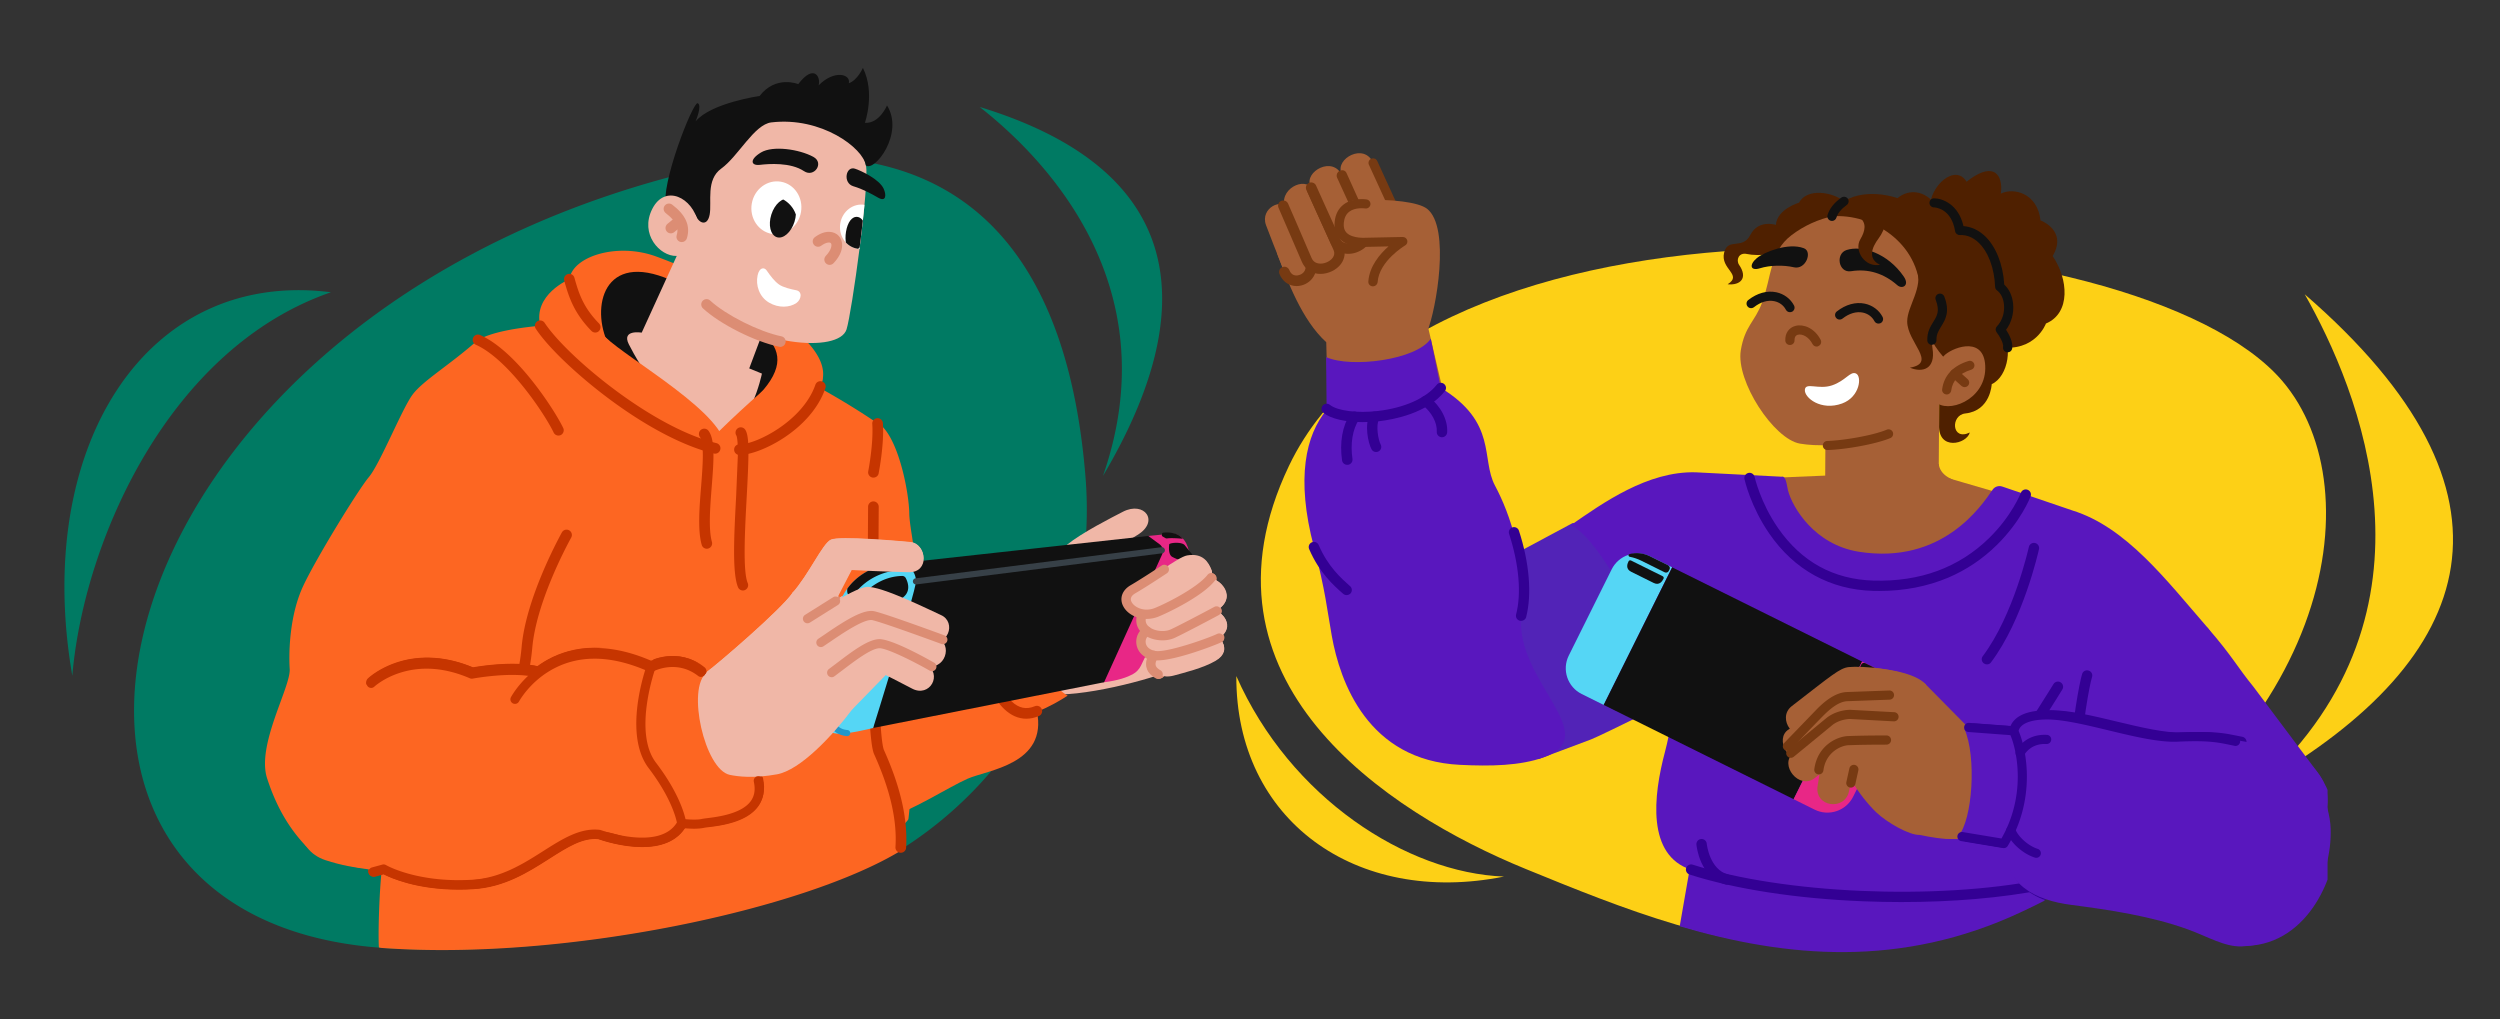<svg xmlns="http://www.w3.org/2000/svg" width="3000" height="1223" xmlns:v="https://vecta.io/nano"><rect width="100%" height="100%" fill="#333333" stroke="none"/><style><![CDATA[.B{fill:#111}.C{fill:#a66036}.D{fill:#f0b7a7}.E{fill:#dc8d74}.F{fill:#773a12}.G{fill:#fd6622}.H{fill:#c63500}.I{fill:#5917be}.J{fill:#330094}.K{fill:#4f2000}]]></style><g transform="matrix(.729 0 0 .729 1483.589 297.593)"><svg width="2002.758" height="1156.274"><path d="M1318.593 1071.653c-12.11 6.23-24.47 12.35-37.1 18.34-197.13 93.61-384.37 75.14-557.2 23.85-86.37-25.63-169.15-59.45-247.76-91.58-230.7-94.27-558.02-310.93-389.95-663.48 235.44-493.83 1399.81-415.05 1635.16-139.95 153.66 179.63 80.04 604.48-403.15 852.82zm369.196-190.183c312.316-285.528 159.282-649.597 70.888-805.304 379.497 328.693 285.927 598.961-70.888 805.304zM.004 704.672c88.565 200.548 280.635 324.049 440.687 329.994C196.627 1083.681-1.064 941.438.004 704.672z" fill="#fdd016"/></svg></g><g transform="matrix(.729 0 0 .73 77.316 128.373)"><svg width="1806.936" height="1385.503"><path d="M1709.527 606.484C1819.583 290.597 1610.553 81.409 1506.613 0c341.664 104.111 365.541 332.158 202.915 606.484zM438.701 304.565C172.222 396.47 31.944 712.658 12.978 934.935c-64.784-372.8 118.544-669.18 425.723-630.37zM1682.08 695.812l-1.11 17.33a642.75 642.75 0 0 1-2.77 28.18 665.37 665.37 0 0 1-25.25 118.5l-1.9 6.02a663.47 663.47 0 0 1-29.28 75.25l-5.09 10.76-3.95 8.04-1.94 3.88c-4.09 8.04-8.34 16-12.75 23.86l-3.45 6.09-.69 1.2a655.52 655.52 0 0 1-66.49 94.75c-40.84 48.45-89.01 91.26-143.65 126.58l-4.16 2.64-3.55 2.21c-160.67 98.36-556.17 181.97-852.83 161.21l-5.71-.43c-681.7-53.03-479.33-1000.98 463.54-1262.6 547.31-151.87 675.18 192.73 699.59 487.11a670.13 670.13 0 0 1 1.44 89.42z" fill="#007a63"/></svg></g><g transform="matrix(.851 0 0 .852 318.016 81.692)"><svg width="1356.4" height="1242.3"><clipPath id="A"><path d="M846.8 175c-1.9 25.3-5.8 59-10 91.3-6.2 46.9-58.8-8.4-56.4-43.2 3.7-53.7 67.8-66.2 66.4-48.1z"/></clipPath><clipPath id="B"><ellipse cx="840.6" cy="223.8" rx="31.3" ry="29.5" transform="matrix(.168 -.986 .986 .168 478.43 1014.741)"/></clipPath><clipPath id="C"><ellipse cx="721.3" cy="197.1" rx="37.3" ry="35.2" transform="matrix(.168 -.986 .986 .168 405.57 874.897)"/></clipPath><g class="D"><path d="M1078.7 726c32.5-5.7 116.9-8.7 156.4-17.8 24.5-5.6 76.5 125.7 48.4 138-33.6 14.7-133.4 41.4-184.7 35.3-51.4-6.1-20.1-155.5-20.1-155.5z"/><path d="M1078 737.8c4.9-12.7 30.3-48 52.6-66.2 21.6-17.6 64.3-39 79.1-46.7 30.2-15.6 52.3 13.4 20.5 32.7l-55.7 34.3s37.1 65-36.8 103.5c-41 21.4-56.4-25-59.7-57.6zm195.3 70.3c13.2-2.9 44-11.1 52.7-14.1 15.3-5.1 35.9 23.8 10.4 36.1-13.9 6.7-36.7 11.3-53 16.2-24.2 7.2-10.1-38.2-10.1-38.2z"/><path d="M1338.2 830.4c-16.5 10.8-41.6 18.2-55.8 22.9-29.4 9.7-47.4-23.2-16.6-34.1 22.2-7.9 46.8-22.8 60.3-25.2 13.4-2.3 37.8 19.7 12.1 36.4z"/><path d="M1269.8 776.6c18.5-6.1 43.3-13.5 60.2-16.3s26.2 29.6 6.3 36.1-46.7 13.6-57.5 16.9-9-36.7-9-36.7z"/><path d="M1341.9 798.8c-12.9 9.6-53 21.7-75.6 27.8-28.2 7.6-44.1-29.1-13.2-37.6 28.6-7.8 62-29.4 76.9-28.7 15 .7 33.9 22.1 11.9 38.5z"/><path d="M1261.5 738.9c16.5-7.6 43.4-15.9 55.5-20.3 20.5-7.4 41.3 19.3 21.1 33.9-17.1 12.3-52 23.5-63.3 26.9-9.8 3-13.3-40.5-13.3-40.5z"/><path d="M1339.8 758.2c-15.9 13.1-51.9 31.9-62 37.7-23.2 13.4-59.1-12.9-37.5-28.2 18.4-13 60.9-40.7 76.7-49.1s48.4 18.5 22.8 39.6z"/><path d="M1235.1 708.3c10.3-4.8 35.9-18.7 57.1-20.9 24.5-2.5 42.5 14.7 24.7 31.2-10.3 9.5-43 22.7-52.6 26.1-21.1 7.6-29.2-36.4-29.2-36.4z"/><path d="M1326.8 705.9c7.7 17.5-46.1 48-71.8 61.5-27.5 14.5-57.1-14.2-34.3-29.9 21.2-14.5 59.5-47.4 71.6-50.1 21.5-5 29.8 7.8 34.5 18.5z"/></g><g class="E"><path d="M1239.5 778.4c-14.1 0-26.5-7-32-16.7-6.1-10.9-2.6-22.9 9.1-30.5 15.3-10 40.8-29 41.1-29.2 3.3-2.5 8-1.8 10.5 1.5s1.8 8-1.5 10.5c-1.1.8-26.2 19.5-41.8 29.7-7.4 4.9-5 9.2-4.2 10.6 3.8 6.8 17.1 12.9 31.2 6.2 21.2-10.1 57.8-32.5 68.8-48.6 2.4-3.4 7-4.3 10.4-1.9s4.3 7 1.9 10.4c-15.1 21.9-60.2 46.7-74.7 53.6-6.3 3.1-12.7 4.4-18.8 4.4z"/><path d="M1262.2 806.8c-8.8 0-17.7-2.4-24.4-7.1-8.5-5.9-12.5-14.5-11.3-24.3.5-4.1 4.2-7.1 8.3-6.6s7.1 4.2 6.6 8.3c-.5 4.2 1.1 7.5 5 10.2 7.3 5.1 19.9 5.9 28.1 1.7 9.7-5 47.6-27.5 58-33.9 3.5-2.2 8.1-1.1 10.3 2.5 2.2 3.5 1.1 8.1-2.5 10.3l-59 34.5c-5.7 3-12.4 4.4-19.1 4.4z"/><path d="M1256.8 834.7c-1.7 0-3.2-.1-4.5-.3-12.9-2.2-21.9-10.2-24.1-21.4-2-9.9 2.3-20.1 10.6-25.3 3.5-2.2 8.1-1.1 10.3 2.4s1.1 8.1-2.4 10.3c-3.1 1.9-4.6 5.8-3.8 9.7 1 4.9 5.3 8.3 12 9.5 13.7 2.4 66.9-18.5 83.5-27.4 3.6-2 8.2-.6 10.2 3s.6 8.2-3 10.2c-9 4.7-64.2 29.3-88.8 29.3zm-134.5-30.5c-3.3 0-6.3-2.2-7.2-5.6-1.1-4 1.3-8.1 5.3-9.2 39.3-10.5 60.5-46.1 57.5-73.1-.5-4.1 2.5-7.8 6.6-8.3s7.8 2.5 8.3 6.6c1.9 17-3.6 36.1-15 52.4-12.6 17.9-31.6 31-53.5 36.9-.8.3-1.4.3-2 .3z"/><path d="M1260.8 860.2c-1.2 0-2.3-.3-3.4-.8-10.2-5.2-20.4-15.7-10.6-35.6 1.8-3.7 6.3-5.2 10-3.4s5.2 6.3 3.4 10c-3.8 7.7-4.1 11.6 3.9 15.7 3.7 1.9 5.1 6.4 3.3 10.1-1.3 2.5-3.9 4-6.6 4z"/></g><g class="G"><path d="M588.9 1095.1c47.2 9.3 76.6-9.5 96.3-16.5 19.6-7 136.9-3.5 183.1-18.4s94.3-46.8 122.2-59.2c28.1-12.5 113.6-20.2 97.9-95.4-15.7-75.3-46.4-147.6-78.1-167.8-53.4-34-99.5 2.9-143.4 32.4 0 0-62.7-4.3-97.1 14.9 0 0-59.4-28.3-118.3 11.4-93.6 63.2-154.5 280.6-62.6 298.6z"/><path d="M1079.3 739.5c4.1-18.3-59.7-18.4-69.1-1.6-17.6 31.6 15.6 156 43.7 171.6 21.7 12 77.9-25.6 77.9-25.6-37-22-70.8-95.1-52.5-144.4z"/></g><g class="H"><path d="M1073.5 916.4c-11 0-21.4-4.5-30.9-13.4-34.7-32.6-50.2-122.6-41.1-161.8-23.1-13.4-51-12.3-83.2 3.2-26.6 12.8-46.1 31.1-46.3 31.3-1.9 1.8-4.5 2.5-7 1.8-29.3-7.5-92.1 14.4-92.8 14.7-1.9.7-4.1.5-5.9-.4-56.4-29-117.8 16.8-129.6 26.3-3.2 2.6-7.9 2.1-10.5-1.1s-2.1-7.9 1.1-10.5c7.9-6.4 29.3-22.3 56.9-31.8 31.3-10.7 60.2-9.9 86 2.4 13-4.3 63.8-20.2 94.4-14.9 6.7-5.9 24.2-20.1 46.8-31.1 39.1-18.9 74.7-18.7 103 .6 2.8 1.9 4 5.5 2.9 8.7-9.8 28 2.4 120.5 35.6 151.7 10.1 9.5 20.7 11.7 32.6 6.7 3.8-1.6 8.2.2 9.8 4s-.2 8.2-4 9.8c-6.1 2.6-12 3.8-17.8 3.8z"/><path d="M834.4 815.3c-1.6 0-3.1-.5-4.5-1.5-3.3-2.5-4-7.2-1.6-10.5 12.6-17 32.2-37.4 33-38.2 2.9-3 7.6-3.1 10.6-.2s3.1 7.6.2 10.6c-.2.2-19.8 20.6-31.8 36.8-1.4 2-3.7 3-5.9 3zm175.8-69.9c-.9 0-1.9-.2-2.8-.6-3.8-1.6-5.7-5.9-4.1-9.8 5.2-12.7 31.6-17.5 47.1-17.5 18.2 0 30.4 5.6 34.6 15.8 1.6 3.8-.3 8.2-4.1 9.8s-8.2-.3-9.8-4.1c-1.2-2.9-6.3-5.2-13.8-6-17.1-1.9-37.3 4.1-40.2 7.9-1.3 2.8-4 4.5-6.9 4.5z"/></g><g class="G"><path d="M479.9 378.9s-55.2-49.2-50.7-81.5c4.4-32.3 67.2-51.9 121.6-32.3 54.4 19.5 253.9 103.7 235 175.8-4.9 18.6-27.7 35.7-114.4 39.5zm444.8 411.3v.8c-.1 9.7-.5 19.4-1.3 29.2v.3c0 .2 0 .5-.1.7v.2c-.1 1.6-.3 3.1-.4 4.7 0 .2 0 .5-.1.7-1 10.2-2.4 20.4-4.4 30.4l-.2 5.9v.7l-.8 22.2-1.1 28.5-3.8 77.9-2.9 41.5v.1c-.7 8.7-1.5 16.7-2.3 23.5v.1c-.4 3.6-36.9 37.8-36.9 37.8a478.81 478.81 0 0 1-14.7 10.1c-53.8 13-133.5.3-148.7-51.7-.3-1.2-.7-2.3-.9-3.5-4.5-19.7-8.2-44-11.1-70.4v-.2c-7.2-63.6-10.4-139.1-11.8-190.1v-1l-.7-31.8v-1.9c0-1.4-.1-2.8-.1-4-.9-49.7 147.3-202.9 181.9-237.9l7.1-7.2c23.6 24.8 36.8 93.4 37.1 122.2.1 6.2 1.4 15.8 3.3 28.2 0 .2.1.3.1.5l5.6 37 .3 2.1v.3l2 15.5.9 7.3c.1.4.1.9.2 1.4.1 1.1.2 2.2.4 3.3v.1c.7 6.3 1.3 12.8 1.8 19.5 0 .3.1.7.1 1 .9 11.8 1.5 24 1.7 36.5v.9l-.2 8.6zM300.4 382.8C260.8 418 222.8 440.1 208 460s-45.9 97.5-61.5 116C131 594.5 71.6 691.4 54 729.1c-19 40.2-20.8 91.8-19.2 117.3 1.6 25.4-47 107-31.9 153.8s35.6 75 53.9 94.6c31.4 33.5 235.4-44.7 273.6-181 0 0 30.1-14.7 38.9-98.1s55.8-157.9 55.8-157.9c21-115.2-18.3-207.7-124.7-275z"/><path d="M900.7 1099.7l-3 1.9c-137.5 84.1-475.8 155.7-729.6 137.9-1.6-.1-3.3-.2-4.9-.4l-2.6-.6c-1.3-18.9.5-77.6 4.1-110.2 0-.2 0-.3.1-.5.5-4.4 1-8.3 1.6-11.5 0-.3.1-.5.1-.8v-.1c.8-4.9 1.8-9.8 2.8-14.9 1.4-7.1 3.5-15.4 6.1-24.6 16.3-56.6 54-149.5 84.3-234.1.2-.6.4-1.1.6-1.7l4.6-12.9c0-.1.1-.3.1-.4s.1-.2.1-.3v-.1c24.7-70.4 42.9-133 37.1-160.6-14.2-67.8-1.6-283-1.6-283 19-10.7 52.1-16.6 87.6-19.9 24.3-2.2 49.7-3.1 72.5-3.4h1.1l13.3-.1c35.4 0 61.5 1.3 61.5 1.3s87.7 18.7 152.8 44.8c10.5 4.2 21.3 8.9 32.2 13.9a554.09 554.09 0 0 1 15.6 7.5c15 7.3 29.9 15.2 44.3 23.1.3.2.6.3.9.5 0 0 .1 0 .1.1 31.1 17.2 59.8 35.1 81.4 49.9l7.4 5.2c-.2.8-5.9 23.5-12.3 58-.1.3-.1.6-.2.9-.3 1.4-.5 2.9-.8 4.4 0 .2-.1.4-.1.4-3.4 18.9-6.9 40.9-9.8 64.6v.2l-1.9 17.2v.4l-1.1 11.5-1.6 19.8c-.3 4-.5 7.9-.7 11.9v.4l-.5 11.5c0 .7-.1 1.5-.1 2.2-.1 1.8-.1 3.6-.2 5.4v.2c0 1.7-.1 3.5-.1 5.2v1.2c-.1 3.4-.1 6.7-.1 10.1v.1a529.83 529.83 0 0 0 .3 17.9v1.2c.1 3.7.3 7.3.5 11v.3c0 .4 0 .7.1 1v.5c0 .4 0 .7.1 1.1l.3 4.8c0 .4.1.8.1 1.2.1.7.1 1.4.2 2.1 0 .5.1 1 .1 1.4s.1.9.1 1.3c0 .3 0 .5.1.8 0 .2 0 .4.1.7 0 .5.1 1 .1 1.5.2 2.7.5 5.5.8 8.2l.9 7.7c.5 3.7 1 7.4 1.7 11 0 .2.1.3.1.5s.1.5.1.7.1.3.1.5v.1c.1.4.1.8.2 1.2 0 .1 0 .2.1.3.2 1.2.4 2.5.7 3.7 0 .1 0 .2.1.3.2.9.3 1.9.5 2.8.1.4.1.8.2 1.2.1.3.1.6.1.9 0 .2.1.3.1.5.1.4.1.8.2 1.3l1.4 8.4c1.9 12.4 3.4 24.1 4.5 35.1 0 .4.1.7.1 1.1.1.7.1 1.4.2 2.1l.6 6.6c1.6 17.9 2.2 33.9 2.1 48.1 0 2 0 4-.1 5.9-.1 2.8-1.6 5.9-.2 8.1a167.38 167.38 0 0 1 3.4 5.6c27.4 45.9 32.8 79.2 32.8 79.2l2.8 30 1.5 18.7c.9 11.9 1.6 23.7 1.8 31.8z"/></g><path d="M479.9 378.9c-19.5-54.9 6.1-128.2 110.3-71.4 98.8 54 180 81.3 99.7 159.4s-210-88-210-88z" class="B"/><path d="m593.8 235.7-62.6 136.9s-28.9-4.9-18.2 16.4c13.9 27.7 64.8 115.2 128.1 122.4 42.1 4.8 59.6-81.1 59.6-81.1l-17.9-7.3 47.3-125.9c18.1-51.8-115.7-104.8-136.3-61.4z" class="D"/><g class="G"><path d="M649.1 537.3c4.6-48-136-126.4-169.2-158.4-33.3-32-47.2-61.3-50.7-81.5 0 0-51.8 21.5-41.1 65.6 89.9 99 184.6 167.8 261 174.3z"/><path d="M636.3 515.3c17-17.1 79-75.2 99.5-87.6 20.6-12.5 54.5-6.4 49.9 13.1-7.4 31.4-66.9 104.5-136.6 96.4-14.4-1.6-12.8-21.9-12.8-21.9z"/></g><path d="M634.7 543.1c-.6 0-1.2-.1-1.8-.2-43-10.4-96.4-38.4-150.4-79-44.4-33.4-84-71.4-100.7-96.8-2.3-3.5-1.3-8.1 2.1-10.4 3.5-2.3 8.1-1.3 10.4 2.1 30.6 46.4 151 147.5 242.2 169.4 4 1 6.5 5 5.5 9a7.45 7.45 0 0 1-7.3 5.9zm34.9 1.8h-.8c-4.1-.1-7.4-3.5-7.3-7.7s3.5-7.5 7.7-7.3c22.3.6 89-32.3 106.9-83.9 1.4-3.9 5.6-6 9.5-4.6s6 5.6 4.6 9.5c-20.4 59.3-93.1 94-120.6 94zM330.4 921.2c-2 0-4-.8-5.4-2.3-2.9-3-2.7-7.7.3-10.6 16-15.2 31.5-37.1 36.6-93.4 5.9-65.5 48.3-145.5 56.7-160.9 2-3.6 6.5-5 10.2-3 3.6 2 5 6.5 3 10.2-8.2 14.9-49.3 92.5-54.9 155-5.6 61.2-23.1 85.6-41.2 102.9-1.6 1.4-3.4 2.1-5.3 2.1zm83.4-403.6c-2.8 0-5.5-1.6-6.8-4.3-13-27.1-64.7-103.7-109.7-123.6-3.8-1.7-5.5-6.1-3.8-9.9s6.1-5.5 9.9-3.8c27.8 12.3 55.1 41.6 73 64.1 20.6 25.8 37.3 52.7 44.1 66.8 1.8 3.7.2 8.2-3.5 10-1 .4-2.1.7-3.2.7zM858 576.8c-.5 0-1 0-1.5-.1-4.1-.8-6.7-4.7-5.9-8.8.1-.4 7.6-39 5.7-66.8-.3-4.1 2.9-7.7 7-8s7.7 2.9 8 7c2 29.8-5.7 69-6 70.7-.6 3.5-3.8 6-7.3 6zm38.5 528.4h-.5c-4.1-.3-7.3-3.8-7-8 2.4-37.9-7.4-80.6-29.9-130.4-2.2-5-9.1-20.1-9.7-187.2l1-161.9c.1-4.1 3.4-7.4 7.6-7.4 4.1.1 7.4 3.5 7.4 7.6l-1 161.6c.6 147.9 6.1 175.9 8.4 181.1 23.5 52.2 33.7 97.2 31.2 137.6-.2 3.9-3.5 7-7.5 7z" class="H"/><g class="G"><path d="M86.4 1114.5c45.1 15 77.8 15.9 98.2 11.8s83.5 21.5 131.3 13.3 132.9-70 165.8-64.7c33 5.2 130.2 25 126.3-48.8-3.9-73.7-33.8-170.4-62-193.8-47.4-39.3-109.3-5.1-157.1 17.3 0 0-54.6-12-91.5 1.9 0 0-61.5-30.7-125.7-.4C69.8 899-1.4 1085.4 86.4 1114.5z"/><path d="M622.4 851c6.9-16.9-67.1-26.4-79-11.5-22.2 27.8 2.2 195.1 58.6 214.7 68.3 23.7 94.3-62.6 94.3-62.6-40.1-2.8-99.5-96-73.9-140.6z"/></g><g class="D"><path d="M622.4 851c17.1-12.5 105.3-88.4 121-111.3 15.6-22.9 111.4 125.7 83.9 162.5-27.6 36.8-72.9 85.5-105.9 91.4s-54.2 3.2-66.1.8c-35.8-7.2-61.2-122.8-32.9-143.4z"/><path d="M743.3 739.7c23.9-26.9 42.5-69.6 54.3-75.2s97.9 2 112.2 3.4c22.5 2.2 26.3 41.6-2.9 41.1-29.2-.4-80.4-3.1-80.4-3.1l-37.6 72.5z"/><use href="#E"/><path d="M783.1 808s56.7-38.8 74-37.8c17.3 1.1 77.6 27.3 89.3 31.3 23.4 8.1 11.9 47.8-17.3 38.8-29.3-9-64.1-21.1-64.1-21.1l-55 31z"/><use href="#F"/></g><path d="M783.2 814.4c-2.1 0-4.2-1-5.4-2.9-1.9-3-1.1-6.9 1.9-8.9 2.7-1.8 6.1-4 9.9-6.7 27.6-18.9 53.6-35.5 69-32 16.8 3.9 95 32.7 98.3 33.9s5 4.9 3.8 8.2-4.9 5-8.2 3.8c-.8-.3-80.7-29.8-96.8-33.5-11.2-2.6-43.4 19.5-58.9 30l-10.1 6.8c-1.1 1-2.3 1.3-3.5 1.3zm15.1 42.5c-2 0-3.9-.9-5.2-2.6-2.1-2.8-1.5-6.9 1.3-9 3.7-2.7 7.4-5.6 11.4-8.6 21.1-16 42.8-32.6 58.5-33.5 17.4-1 68 27.4 78 33.1 3.1 1.8 4.1 5.7 2.4 8.8-1.8 3.1-5.7 4.1-8.8 2.4-23.4-13.4-60.9-32-70.9-31.4-11.8.7-33.8 17.4-51.5 30.9l-11.5 8.7c-1 .8-2.4 1.2-3.7 1.2zm-34-76c-2.1 0-4.2-1.1-5.4-3-1.9-3-1-7 2-8.8l39.5-24.9c3-1.9 7-1 8.8 2s1 7-2 8.8l-39.5 24.9c-1 .7-2.2 1-3.4 1z" class="E"/><g class="H"><path d="M465.7 372.5c-1.9 0-3.9-.8-5.4-2.3-24.2-24.8-31.7-46.7-38.4-70.9-1.1-4 1.2-8.1 5.2-9.2s8.1 1.2 9.2 5.2c6.3 22.9 12.9 42.1 34.7 64.4 2.9 3 2.8 7.7-.1 10.6-1.4 1.5-3.3 2.2-5.2 2.2zM623 677c-3.3 0-6.3-2.2-7.2-5.5-5.8-20.3-3.3-52.2-.8-83 2.1-26.9 4.7-60.3-1.6-68.6-2.5-3.3-1.9-8 1.4-10.5s8-1.9 10.5 1.4c9.8 12.8 7.4 43.4 4.6 78.9-2.3 29.5-4.7 60 .3 77.7 1.1 4-1.2 8.1-5.2 9.3-.7.2-1.3.3-2 .3zm50.9 58.8c-2.9 0-5.7-1.7-6.9-4.6-8.4-19.9-5.5-74.5-2.7-127.3l2.4-57.5c.3-22.8-1.5-27.8-2-28.8-2.3-3.5-1.3-8.1 2.1-10.4 3.5-2.3 8.1-1.3 10.4 2.2 6 9.1 5.3 34.7 2 95.3-2.5 46.3-5.6 104 1.5 120.7a7.5 7.5 0 0 1-4 9.8c-.8.4-1.8.6-2.8.6zM150.7 873.6c-2.2 0-4.3-.9-5.9-2.5-3.1-3.3-2.9-8.4.3-11.5.6-.6 15-14.1 40.8-22.6 23.2-7.6 60.5-12.5 107.2 7 11.5-2 59.4-9.4 92.5-1.3a8.19 8.19 0 0 1 6 9.8 8.19 8.19 0 0 1-9.8 6c-33.7-8.3-87.5 1.8-88.1 1.9-1.6.3-3.2.1-4.7-.5-34.3-14.8-67-17.4-97.2-7.7-22.6 7.2-35.4 19.1-35.5 19.2-1.6 1.5-3.6 2.2-5.6 2.2z"/><path d="M273.6 1157.2c-59.3 0-95.7-16.2-106.3-21.6l-11.6 3.2c-4.3 1.2-8.8-1.4-10-5.7s1.4-8.8 5.7-10l14.8-4.1c2.1-.6 4.4-.3 6.3.9.4.2 43.2 25 120.1 20.5 39.9-2.3 71.5-22.4 99.3-40.2 27-17.2 52.6-33.5 80.7-30.1.6.1 1.3.2 1.9.4.8.3 80.2 28.9 104.5-9.4-1.7-8.1-9.5-36.1-39.2-75.2-31.6-41.5-12.8-114.8-5.6-138.2-50.5-20.9-94.6-20.4-131.4 1.7-28.8 17.3-42.3 42.1-42.4 42.4-2.1 4-7 5.5-11 3.4s-5.5-7-3.4-11c.6-1.2 15.3-28.5 47.7-48.3 29.8-18.1 80.7-32.9 153.8-.2 3.9 1.7 5.8 6.2 4.3 10.1-.3.9-30.9 88.4.9 130.2 38.5 50.6 42.7 84.2 42.9 85.6.2 1.6-.1 3.3-.9 4.8-12.9 24-38.3 30.8-62.9 30.8-28.6 0-56.1-9.2-61.9-11.2-22.1-2.2-43.9 11.7-69.2 27.8-29.5 18.8-63 40.1-107.1 42.7-7 .5-13.7.7-20 .7z"/><path d="M614.5 858.2c-1.7 0-3.5-.6-5-1.7-29.7-23.1-61.3-6.3-61.6-6.1-3.9 2.2-8.9.7-11-3.2s-.7-8.9 3.2-11c1.7-.9 41.4-22.1 79.4 7.5 3.5 2.8 4.2 7.9 1.4 11.4-1.6 2-4 3.1-6.4 3.1z"/></g><g class="D"><path d="M1276.6 808c13.4-2.2 44.5-9 53.4-11.5 15.6-4.4 34.7 25.5 8.7 36.6-14.2 6-37.2 9.5-53.7 13.5-24.8 6.1-8.4-38.6-8.4-38.6z"/><path d="M1340.3 833.6c-17 9.9-42.4 16.1-56.8 20.1-29.8 8.3-46.2-25.5-14.9-34.9 22.5-6.8 47.9-20.5 61.5-22.2 13.4-1.7 36.7 21.5 10.2 37z"/><path d="M1274.6 776.5c18.7-5.1 43.9-11.4 60.9-13.4s24.8 30.9 4.5 36.4-47.3 11.3-58.3 14c-10.9 2.8-7.1-37-7.1-37z"/><path d="M1345.5 802.1c-13.3 8.9-54.1 19-76.9 24-28.5 6.2-42.6-31.2-11.3-38.2 29-6.4 63.4-26.3 78.3-24.8s32.7 23.7 9.9 39z"/><path d="M1268.2 738.3c16.8-6.8 44.2-13.8 56.5-17.5 20.8-6.4 40.3 21.3 19.4 34.9-17.7 11.5-53.1 20.9-64.5 23.8-10.1 2.4-11.4-41.2-11.4-41.2z"/><path d="M1345.5 761.5c-16.5 12.3-53.4 29.3-63.8 34.6-23.8 12.2-58.4-15.8-36.1-30 19-12.1 62.8-37.7 79-45.3s47.4 20.9 20.9 40.7z"/><path d="M1335 708.6c6.8 17.9-48.5 45.7-74.7 57.9-28.2 13.1-56.4-17-32.8-31.5 21.9-13.4 61.8-44.4 73.9-46.6 21.8-3.9 29.5 9.3 33.6 20.2z"/></g><g class="E"><path d="M1246.3 776.8c-14.9 0-28-7.8-33.2-18.3-5.6-11.2-1.4-23 10.6-30 15.7-9.2 42.2-26.9 42.5-27.1 3.4-2.3 8.1-1.4 10.4 2.1 2.3 3.4 1.4 8.1-2.1 10.4-1.1.7-27.1 18.1-43.2 27.6-7.7 4.5-5.5 8.9-4.7 10.4 3.5 7 16.5 13.7 30.9 7.7 21.7-9 59.3-29.6 71.1-45.1 2.5-3.3 7.2-3.9 10.5-1.4s3.9 7.2 1.4 10.5c-16.2 21.1-62.4 43.6-77.3 49.9-5.7 2.3-11.4 3.3-16.9 3.3z"/><path d="M1267.9 806.3c-9.6 0-19.4-2.9-26.4-8.3-8.2-6.3-11.8-15.1-10.1-24.8.7-4.1 4.6-6.8 8.6-6.1 4.1.7 6.8 4.6 6.1 8.6-.7 4.1.8 7.5 4.5 10.4 7.1 5.5 19.6 6.9 27.9 3.1 9.9-4.5 48.9-25.2 59.6-31 3.6-2 8.2-.7 10.2 3 2 3.6.7 8.2-3 10.2-9.3 5.1-49.8 26.6-60.7 31.5-4.9 2.3-10.8 3.4-16.7 3.4z"/><path d="M1260.8 833.9c-2.5 0-4.7-.2-6.6-.6-12.8-2.9-21.4-11.3-23.1-22.5-1.5-10 3.3-20 11.8-24.8 3.6-2 8.2-.7 10.2 2.9s.7 8.2-2.9 10.2c-3.1 1.8-4.9 5.6-4.3 9.5.7 4.9 4.9 8.6 11.5 10.1 13.6 3.1 67.7-15.2 84.7-23.3 3.7-1.8 8.2-.2 10 3.5s.2 8.2-3.5 10c-8.7 4.2-62.3 25-87.8 25z"/><path d="M1261.9 859.4c-1.3 0-2.6-.3-3.7-1-10-5.7-19.6-16.7-8.8-36.1 2-3.6 6.6-4.9 10.2-2.9s4.9 6.6 2.9 10.2c-4.2 7.5-4.6 11.4 3.2 15.9 3.6 2.1 4.8 6.7 2.8 10.2-1.5 2.4-4 3.7-6.6 3.7z"/></g><path d="M847.4 137.3c5.2 25.6-19.9 207.1-27.4 230.8-10.8 33.8-130.9 24.4-207-40.4-43.5-37-38.2-161.4 10.4-223 60.3-76.6 209.2-39.9 224 32.6z" class="D"/><path d="M607.2 206.7c3.7 11.5 16.5 17.5 19.8-.3s-5.7-49 16.4-64.9c24-17.3 46.4-62.1 70.6-65 70.7-8.3 129.4 36.1 133.3 60.6 12.1 9.6 54.5-44.9 29.8-84.5 0 0-10.7 25.9-31.2 24.5 0 0 14.9-42-2.8-77.4 0 0-7.4 17.2-19.9 21.7 3.3-12.9-20.5-19.5-42.6 3 3.5-11.4-6.2-31.2-28.7-1.8 0 0-31.5-13.1-54.5 16.7 0 0-68.3 9.7-90.2 35.7 0 0 9.7-22.8 2.9-25.5C603.5 47 557 164.9 565.5 196s41.7 10.7 41.7 10.7zm222.3-40.3c-15.1-4.6-10.5-28.9 2.4-24.7 8.1 2.6 34.4 14.8 40.5 28.3 3.9 8.8 3.5 18.8-7.5 12.7-10.8-6.1-20.9-11.9-35.4-16.3z" class="B"/><path d="M610.9 218.3c-7.6-36.4-47-55.4-64.9-19.8s10.9 66.6 34 66.1 35.8-23.3 30.9-46.3z" class="D"/><g class="E"><path d="M587.7 245.1c-.7 0-1.5-.1-2.2-.3-4-1.2-6.2-5.4-5-9.4 2.3-7.4 2.5-17.5-15.4-31.1-3.3-2.5-4-7.2-1.5-10.5s7.2-4 10.5-1.5c19.3 14.5 26.1 30.1 20.8 47.4-1 3.3-4 5.4-7.2 5.4z"/><path d="M572.2 232.8c-2.2 0-4.3-.9-5.8-2.8-2.6-3.2-2.1-7.9 1.1-10.6l12-9.8c3.2-2.6 7.9-2.1 10.6 1.1 2.6 3.2 2.1 7.9-1.1 10.6l-12 9.8c-1.4 1.1-3.1 1.7-4.8 1.7z"/></g><path d="M760.1 145.2c14.2 9.5 28.9-11.5 13.2-20.1-20-10.9-57.3-16.3-74-6.2s-14 18.9-1.5 17.4 43.3-3.8 62.3 8.9z" class="B"/><path d="M726.6 392.7c-.5 0-1-.1-1.5-.2-34.3-7.1-83.6-31.9-107.6-54.1-3-2.8-3.2-7.6-.4-10.6s7.6-3.2 10.6-.4c22 20.3 68.9 43.9 100.5 50.4 4.1.8 6.7 4.8 5.8 8.9-.8 3.6-3.9 6-7.4 6z" class="E"/><g clip-path="url(#A)"><ellipse cx="840.6" cy="223.8" fill="#fff" rx="31.3" ry="29.5" transform="matrix(.168 -.986 .986 .168 478.43 1014.741)"/><path clip-path="url(#B)" d="M819.3 230.3c2.2-13.1 8.5-22 16.5-20.6s12.7 13.1 10.5 26.2-10.6 22.6-18.6 21.2c-8-1.3-10.6-13.7-8.4-26.8z" class="B"/></g><ellipse cx="721.3" cy="197.1" fill="#fff" rx="37.3" ry="35.2" transform="matrix(.168 -.986 .986 .168 405.57 874.897)"/><ellipse clip-path="url(#C)" cx="730.3" cy="211.5" rx="28.1" ry="17.1" transform="matrix(.303 -.953 .953 .303 307.442 843.317)" class="B"/><path d="M779.9 244.3c22.3-16.5 37.3 3.6 16.4 25.4" class="D"/><path d="M796.2 277.2c-1.9 0-3.7-.7-5.2-2.1-3-2.9-3.1-7.6-.2-10.6 8.1-8.5 9-15.7 7.1-17.9-1.4-1.6-6.6-1.5-13.6 3.6-3.3 2.5-8 1.8-10.5-1.6s-1.8-8 1.6-10.5c14.7-10.8 27.5-8.6 33.8-1.5 6.9 7.9 7.3 22.7-7.5 38.2-1.5 1.6-3.5 2.4-5.5 2.4z" class="E"/><path d="M707.2 284.8c5.9 8.4 11 15.3 17.6 20 5.9 4.2 17.4 6.8 24.2 8.1 9.2 1.7 7.3 13.2.3 18-9.3 6.4-24.9 7.5-38.6-.6-13.9-8.2-19-24.5-16.1-38.3 2.5-11.7 9.5-11.6 12.6-7.2z" fill="#fff"/><g class="G"><path d="M86.8 1114.1c45.1 15 77.8 15.9 98.2 11.8s83.5 21.5 131.3 13.3 132.9-70 165.8-64.7 130.2 25 126.3-48.8c-3.9-73.7-33.8-170.4-62-193.8-47.4-39.3-109.3-5.1-157.1 17.3 0 0-54.6-12-91.5 1.9 0 0-61.5-30.7-125.7-.4C70.2 898.6-.9 1085 86.8 1114.1z"/><path d="M622.8 850.6c6.9-16.9-67.1-26.4-79-11.5-22.2 27.8 2.2 195.1 58.6 214.7 68.3 23.7 94.3-62.6 94.3-62.6-40-2.8-99.5-95.9-73.9-140.6z"/></g><g class="D"><path d="M622.8 850.6c17.1-12.5 105.3-88.4 121-111.3 15.6-22.9 111.4 125.7 83.9 162.5-27.6 36.8-72.9 85.5-105.9 91.4s-54.2 3.2-66.1.8c-35.8-7.2-61.1-122.8-32.9-143.4z"/><path d="M743.8 739.3c23.9-26.9 42.5-69.6 54.3-75.2s97.9 2 112.2 3.4c22.5 2.2 26.3 41.6-2.9 41.1-29.2-.4-80.4-3.1-80.4-3.1L789.4 778z"/><use href="#E" x="0.5" y="-0.4"/><path d="M783.6 807.6s56.7-38.8 74-37.8 77.6 27.3 89.3 31.3c23.4 8.1 11.9 47.8-17.3 38.8-29.3-9-64.1-21.1-64.1-21.1l-55 31z"/><use href="#F" x="0.5" y="-0.3"/></g><path d="M783.6 815.1c-2.5 0-4.9-1.2-6.3-3.4-2.3-3.5-1.3-8.1 2.2-10.4l9.9-6.7c28.9-19.7 54-35.8 69.9-32.1 16.9 3.9 95.2 32.7 98.5 34 3.9 1.4 5.9 5.7 4.4 9.6-1.4 3.9-5.7 5.9-9.6 4.4-.8-.3-80.7-29.7-96.7-33.4-1.9-.4-8.1-.5-24.5 8.5-11.5 6.3-23.7 14.6-33.5 21.4l-10.2 6.9c-1.3.8-2.7 1.2-4.1 1.2zm15.2 42.5c-2.3 0-4.6-1.1-6-3-2.5-3.3-1.8-8 1.6-10.5 3.7-2.7 7.4-5.6 11.4-8.6 21.2-16.1 43.1-32.8 59.1-33.7 17.7-1 68.6 27.5 78.6 33.3a7.52 7.52 0 0 1 2.8 10.2 7.52 7.52 0 0 1-10.2 2.8c-23.3-13.3-60.5-31.9-70.3-31.3-11.4.7-33.3 17.3-50.9 30.6l-11.5 8.7c-1.5 1-3.1 1.5-4.6 1.5zm-34-76c-2.5 0-4.9-1.2-6.4-3.5-2.2-3.5-1.2-8.1 2.4-10.3l39.5-24.9c3.5-2.2 8.1-1.2 10.3 2.4 2.2 3.5 1.2 8.1-2.4 10.3l-39.5 24.9c-1.2.7-2.6 1.1-3.9 1.1z" class="E"/><g class="H"><path d="M151.2 872.6c-2 0-4-.8-5.4-2.3-2.9-3-2.7-7.7.3-10.6.6-.6 14.9-14 40.6-22.4 23.1-7.6 60.3-12.4 106.9 7.1 11.1-1.9 59.3-9.5 92.5-1.4 4 1 6.5 5 5.5 9.1-1 4-5.1 6.5-9.1 5.5-33.7-8.3-87.8 1.8-88.3 1.9-1.5.3-3 .1-4.4-.5-82.4-35.6-132.9 11.1-133.4 11.5-1.5 1.5-3.4 2.1-5.2 2.1z"/><path d="M274 1156.2c-59.6 0-96-16.3-106.2-21.6l-11.9 3.3c-4 1.1-8.1-1.3-9.2-5.3s1.3-8.1 5.3-9.2l14.8-4.1c2-.5 4.1-.3 5.8.8.4.2 43.3 25.1 120.4 20.5 40.1-2.4 71.7-22.5 99.6-40.3 26.9-17.1 52.4-33.3 80.3-30 .6.1 1.2.2 1.7.4.8.3 81 29.2 105.4-9.8-1.7-7.9-9.3-36.1-39.4-75.7-31.7-41.6-12.4-115.5-5.4-138.2-50.9-21.2-95.5-20.7-132.6 1.6-29 17.4-42.5 42.3-42.6 42.6-1.9 3.6-6.5 5-10.1 3.1-3.7-1.9-5-6.5-3.1-10.1.6-1.2 15.3-28.4 47.5-48 29.7-18.1 80.4-32.7 153.3-.1 3.6 1.6 5.3 5.7 4 9.4-.3.9-31 88.7 1 130.8 38.4 50.4 42.6 83.9 42.7 85.3a7.41 7.41 0 0 1-.8 4.4c-12.8 23.7-37.9 30.5-62.4 30.5-28.6 0-56.2-9.2-61.8-11.2-22.3-2.3-44.3 11.7-69.6 27.9-29.5 18.7-62.8 40-106.8 42.6l-19.9.4z"/><path d="M615 857.1c-1.6 0-3.2-.5-4.6-1.6-29.8-23.2-61-6.8-62.3-6.1-3.6 2-8.2.6-10.2-3s-.6-8.2 3-10.1c1.7-.9 41-21.9 78.7 7.5 3.3 2.5 3.9 7.3 1.3 10.5-1.5 1.8-3.7 2.8-5.9 2.8zm-14.8 212.7c-7.6 0-12.6-.3-13.4-.4-4.1-.3-7.2-3.9-7-8 .3-4.1 3.9-7.2 8-7 19.6 1.4 74.8 0 94-22.2 6.5-7.5 8.4-16.9 5.9-28.7-.9-4 1.7-8 5.7-8.9s8 1.7 8.9 5.7c3.6 16.5.5 30.5-9.2 41.7-21.1 24.6-69.3 27.8-92.9 27.8z"/></g></svg></g><g transform="matrix(.832 0 0 .825 1517.87 183.807)"><svg width="1532.7" height="1162.1"><path d="m443.5 538.2-76.4 41.3L347.2 712l47.3 169.3s59.3-22.1 75.7-28.5S613 782.7 613 782.7l35.2-201.8L528.9 531z" fill="#5223b7"/><g class="C"><path d="M971.9 468.6l-163.8.4-118.4 5s-85.6 110.8-76.8 319.1l1.5 34.3c6.7 141 120.9 253.1 262.1 256.9h.2c147.7 4 271.4-111.7 276.5-259.4.6-18.2.8-36.8.5-55.6-2.7-169.2-31.4-256.4-31.4-256.4z"/><path d="M890.7 588h-2.9c-44.4-.3-80.2-36.5-79.9-80.9l.9-141.4c.3-44.4 36.5-80.2 80.9-79.9h2.9c44.4.3 80.2 36.5 79.9 80.9l-.9 141.4c-.2 44.4-36.4 80.2-80.9 79.9z"/></g><path d="M835.3 70c-16.1-13.4-53-20-65 2 0 0-31.6 9.3-33.3 32.3 0 0-25.1-8.3-36.7 14.4s-32.3 3.5-37.9 25.8c-6.1 24.1 27.3 32.2 5 46.2 18.3 1.9 29.7-8.9 16.6-28.2-4.9-7.2-.4-18.4 11-15.9 17.6 3.9 48.2.1 71.4-7.7C785.7 132.5 818 92 818 92z" class="K"/><path d="M759.4 119.4c-31.6 24.4-28.1 59.4-42.2 97.7-10.4 28.3-24.9 33.9-30.8 69.7-7.3 44.6 47.5 129.2 85.4 135.7 48.5 8.3 136.6-5 184.6-44.9 45.6-37.9 65.3-117.3 39.5-182.8C950 77.9 831.2 64 759.4 119.4z" class="C"/><g class="K"><path d="M958.7 81c0-34.2 37.4-66.4 53.4-39.4 0 0 29.8-26.2 43.9-10.7 8.8 9.7 5.4 27.9 5.4 27.9 18.5-9.2 52.9-.8 57.3 39 0 0 39.4 14.5 17.5 51.9 22.5 33 26.4 82.9-9.7 98.1 0 0-14.9 42.1-68.2 34.3C992.5 230.2 964.7 168 958.7 81z"/><path d="M817.9 91.9c11-31.9 55.5-39.5 94.6-26.5 12.5-10.9 34.5-14.3 52.7 6.8 19.9 1.7 32.3 16.1 36.9 40.2 42.3 4.4 51.2 25.7 57.8 81.8 15.8 9.6 19 40.3.8 62.1 19.1 21.4 12 68.3-12.4 79.7 0 0-1.5 38.7-38.1 42.6-21.5 2.3-20 40.6 6.5 27.7-4.4 17-46 27-44.3-11.3l.2-31.6 26.7-49.1s-53.8-31.3-54.2-110.6c-.5-73.5-69.5-116.4-127.2-111.8z"/></g><path d="M981.1 293.1c14.6-12.4 58.7-27 57.9 20.5-.8 46.1-55 65.9-72.1 47.7-14.9-15.8 3.5-59.1 14.2-68.2z" class="C"/><path d="M940 167.8c10.2 27.6-13.7 54.6-13.6 77.1.2 30.7 43.8 60.1 3.9 67.1 17.8 7.6 37.4 2.4 32.6-28-6.2-39.9 23.2-36.9 10.8-73.1-4.5-12.9-33.7-43.1-33.7-43.1z" class="K"/><path d="M845.4 171.7c-18.2 2.9-22.9-25.6-6.3-30.9 22.2-7.1 59.1 4.5 82.3 38.6 9 13.1-2.2 19-9.3 12.6-19-16.8-41.5-24.4-66.7-20.3zM763 166c17.1 4 27.2-22.7 14.5-27.7-22.8-8.8-57.9 5.9-67.8 14.2-11.6 9.7-9.8 19.4 4.4 14.9s34.2-4.9 48.9-1.4z" class="B"/><path d="M857.3 93.2c11 7.9 8.7 19.9 1.5 32.1-9.5 16.3 6.4 41.3 28.5 37.1-18.3-8.6-11.9-25.3-2.3-38.2 10.4-13.9 16.6-35.9-1.1-43.3s-26.6 12.3-26.6 12.3z" class="K"/><g class="F"><path d="M795.8 281.3c-2.4 0-4.7-1.3-5.9-3.6-5.6-10.9-15.1-15.2-21.1-13.6-3.4.9-5 3.6-4.9 8 .2 3.7-2.7 6.8-6.4 6.9-3.7.2-6.8-2.7-6.9-6.4-.5-10.7 5.2-18.9 14.7-21.4 11.3-3 27.4 3 36.3 20.3 1.7 3.3.4 7.3-2.9 8.9-.8.7-1.8.9-2.9.9zM983.4 351c-.3 0-.6 0-.9-.1-3.6-.5-6.2-3.8-5.7-7.4 2.6-20 15.7-34.3 38-41.2 3.5-1.1 7.2.9 8.3 4.4s-.9 7.2-4.4 8.3c-17.2 5.3-26.9 15.5-28.8 30.2-.4 3.4-3.2 5.8-6.5 5.8z"/><path d="M1009.2 340.3c-1.6 0-3.2-.6-4.5-1.7l-14.2-13c-2.7-2.5-2.9-6.7-.4-9.4s6.7-2.9 9.4-.4l14.2 13c2.7 2.5 2.9 6.7.4 9.4-1.3 1.4-3.1 2.1-4.9 2.1z"/></g><path d="M852.4 320.4c9.1 3.9 5.9 34.2-19.9 43.7-30.3 11.2-54.6-8.3-53.7-19.9s19.6.3 39.3-6.5 26-20.8 34.3-17.3z" fill="#fff"/><path d="M811.3 431.8c-3.6 0-6.5-2.8-6.6-6.4a6.6 6.6 0 0 1 6.4-6.8c23.5-.7 66.1-8 85.8-16.4 3.4-1.4 7.3.1 8.7 3.5s-.1 7.3-3.5 8.7c-21.4 9-65.4 16.7-90.6 17.4h-.2z" class="F"/><path d="M1071.3 289.7c-.4 0-.7 0-1.1-.1-3.6-.6-6.1-4-5.5-7.6.9-5.4-4.9-15.8-9.3-21.4-2-2.6-1.9-6.3.4-8.7 7.5-7.8 11.3-19.6 10.2-31.5-.8-9.1-4.6-16.8-10-20.7-1.7-1.2-2.7-3.1-2.8-5.2-1-27.4-10.1-51.7-24.5-65-7.9-7.3-16.7-10.8-26.4-10.4-3.4.1-6.3-2.3-6.8-5.6-5.4-33.8-29.4-34.6-30.4-34.6-3.7 0-6.6-3-6.6-6.6 0-3.7 3-6.6 6.7-6.6 11.9 0 35.2 8.6 42.4 40.4 11 .9 21.3 5.6 30.2 13.8 16.3 15.1 26.9 41.6 28.6 71.3 7.1 6.4 11.7 16.5 12.8 28.1 1.3 13.7-2.5 27.3-10.2 37.6 4.1 6.2 10.4 17.7 8.8 27.4-.5 3.1-3.3 5.4-6.5 5.4zM817.9 98.6c-.6 0-1.2-.1-1.8-.3-3.5-1-5.6-4.7-4.6-8.2 2.7-9.3 9.3-17.9 19.9-25.5 3-2.1 7.1-1.5 9.3 1.5 2.1 3 1.5 7.1-1.5 9.3-8 5.8-13 12-14.9 18.3-.8 2.9-3.5 4.9-6.4 4.9zM962 278.8c-3.6 0-6.5-2.8-6.6-6.4-.4-12.2 4.4-20.1 8.7-27.1 5.4-8.8 9.6-15.8 3.4-32-1.3-3.4.4-7.3 3.8-8.6s7.3.4 8.6 3.8c8.5 22.2 1.6 33.6-4.5 43.6-3.8 6.2-7 11.6-6.8 19.8.1 3.7-2.8 6.7-6.4 6.8 0 .1-.1.1-.2.1zm-204.7-47.5c-2.4 0-4.7-1.3-5.9-3.6-3.3-6.4-9.4-10.9-16.6-12.4-9.4-2-19.8 1.1-29.4 8.7-2.9 2.3-7.1 1.8-9.3-1.1-2.3-2.9-1.8-7.1 1.1-9.3 12.8-10.1 27.1-14.1 40.4-11.3 11.1 2.4 20.5 9.4 25.6 19.3 1.7 3.3.4 7.3-2.8 9-1 .4-2.1.7-3.1.7zM885 247.9c-2.4 0-4.7-1.3-5.9-3.6-3.3-6.4-9.4-10.9-16.6-12.4-9.4-2-19.8 1.1-29.4 8.7-2.9 2.3-7.1 1.8-9.3-1.1-2.3-2.9-1.8-7.1 1.1-9.3 12.8-10.1 27.1-14.1 40.4-11.3 11.1 2.4 20.5 9.4 25.6 19.3 1.7 3.3.4 7.3-2.8 9-1 .4-2.1.7-3.1.7z" class="B"/><g class="C"><path d="M199 450.8c78.5-15.8 60.6-93.2 60.6-93.2L229 225.8s7.2-65.4-18.5-116.6c-39.8-79.3-210-8.6-192 39.2 14.2 37.4 34.5 93.9 70 126.6l2.8 111.4c.1 0 4.7 85.1 107.7 64.4z"/><path d="M64.7 157.7l-31-75.9c-7.5-18.2-41.4-2.3-32 23.1 7.8 21 12.6 32.9 26.5 67.8 10 25.5 46.5 9.2 36.5-15z"/></g><path d="M45.6 193.3c-1.2 0-2.5-.1-3.7-.3-9.4-1.3-17.1-7.7-20.9-17.4-1.6-3.9.4-8.4 4.3-9.9 3.9-1.6 8.4.4 9.9 4.3 1.8 4.6 4.8 7.3 8.8 7.8 4.4.6 9.5-1.5 12.4-5.2 1.8-2.4 3.5-6.3 1.2-11.9-1.6-3.9.2-8.4 4.1-10s8.4.2 10 4.1c4 9.5 2.8 19.4-3.2 27.2-5.4 7.1-14.1 11.3-22.9 11.3z" class="F"/><path d="M105.9 138L67.8 52.5C59.2 33 17.4 52 29.7 81.9L60.3 155c11.3 26.9 56.4 7.8 45.6-17z" class="C"/><path d="M80.2 175.6c-1.3 0-2.7-.1-4-.2-10.4-1.3-18.8-7.6-22.9-17.4L19.6 79.3c-1.6-3.8.1-8.2 3.9-9.9 3.8-1.6 8.2.1 9.9 3.9.2.5 20.2 46.5 33.8 78.9 2.1 4.9 5.7 7.7 10.9 8.3 7 .9 15.4-2.6 19.6-8.2 2.6-3.5 3.1-7.3 1.4-11.3L78.6 95 61 55.5c-1.7-3.8.1-8.2 3.8-9.9 3.8-1.7 8.2 0 9.9 3.8l17.6 39.4 20.5 46.1c3.9 8.9 2.7 18.4-3.1 26.3-6.6 8.8-18.2 14.4-29.5 14.4z" class="F"/><path d="M111.3 32.7C98.3 3 56.5 26.9 65.6 47.6l36 80c10.3 22.9 52.5 7.7 44.4-18.3 0-.1-28.9-63.5-34.7-76.6z" class="C"/><path d="M120.3 146.4c-10.4 0-20.6-4.7-25.6-15.7L74.2 85.4 59.8 53.3a7.71 7.71 0 0 1 3.9-10.1 7.71 7.71 0 0 1 10.1 3.9l14.3 32 20.5 45.4c3.8 8.4 13.8 7.3 19.2 5.2 6.7-2.5 13.6-8.7 11-17.7l-34.6-76.2a7.71 7.71 0 0 1 3.9-10.1 7.71 7.71 0 0 1 10.1 3.9l34.7 76.4c.1.3.3.6.4.9 5.6 18.1-6.5 31.9-20.1 37-4.1 1.7-8.5 2.5-12.9 2.5z" class="F"/><path d="M156.1 14c-13-29.7-54.8-5.8-45.7 14.9l36 80c10.3 22.9 52.5 7.7 44.4-18.3 0-.1-29-63.5-34.7-76.6z" class="C"/><path d="M165.1 126.7c-10.1 0-19.9-4.5-24.7-15.1l-20.5-45.3-14.4-32.1c-1.5-3.4 0-7.3 3.4-8.8s7.3 0 8.8 3.4l14.3 32 20.5 45.4c3.6 7.9 13.1 8.6 20.5 5.8 7.2-2.7 14.4-9.3 11.6-19L150 16.8c-1.5-3.4.1-7.3 3.4-8.7 3.4-1.5 7.3.1 8.7 3.4L196.8 88c.1.3.2.5.3.8 5.4 17.5-6.3 30.8-19.5 35.8-3.9 1.2-8.3 2.1-12.5 2.1z" class="F"/><path d="M234.5 258.4c12.2-29.7 33.8-150.7-.7-177.6-12.1-9.4-49.6-14.4-98.7-12.7-41.2 1.4-39.1 52.4-1.4 55.1 25.3 1.8 62.8-.6 62.8-.6-44.7 18.7-49.9 73.9-30.4 108.3 24.7 43.6 68.4 27.5 68.4 27.5z" class="C"/><path d="M155.8 193.7h-.5c-3.7-.3-6.4-3.4-6.1-7.1 1.6-22.2 16.6-39.9 29.1-51l-31.8.7c-2.9.2-25.4 1.6-37.9-11-6.3-6.3-9-14.8-8-25.1 1-11.1 5.4-19.7 12.9-25.5 13.6-10.5 32.4-7.5 33.2-7.4 3.6.6 6.1 4 5.5 7.6s-4 6.1-7.6 5.5c-.3 0-14.1-2.1-23 4.8-4.5 3.5-7.1 8.8-7.8 16.2-.6 6.3.8 11 4.2 14.5 8.6 8.6 27.4 7.1 27.6 7.1h.5l52.7-1.1c3 0 5.7 1.9 6.5 4.8s-.4 6-3 7.5c-.4.2-37.5 22.5-39.7 53.3-.4 3.5-3.3 6.2-6.8 6.2z" class="F"/><g class="I"><path d="M369.6 672.8c7.2-79.4-15.4-147-37.7-189.2-20.6-39 4-91.6-78.1-142.2-52.9-32.6-142.5 5.2-164.9 32.3-29.8 36-44.5 98.9-18.2 199.1 16.6 63.4 19.1 91.7 25.8 129.4 11.9 67.1 52 181 184.8 187.5 44.3 2.2 86.5 1.5 121.1-11 87.4-31.5-41.5-110.3-32.8-205.9z"/><path d="m239.3 269.8 19.1 94.7c-19 40.1-128.7 65.7-169.1 33.8l-1-101.7c35.8 16.4 130.5 4.2 151-26.8z"/></g><g class="J"><path d="M369.6 680.3c-.6 0-1.3-.1-1.9-.2-4-1-6.4-5.1-5.4-9.1 7.9-30.5 4.2-73.2-10.1-117.3-1.3-3.9.9-8.2 4.8-9.4 3.9-1.3 8.2.9 9.4 4.8 15.1 46.7 18.9 92.5 10.4 125.7-.8 3.3-3.9 5.5-7.2 5.5zm-251.7-37.5c-1.8 0-3.6-.6-5-1.9l-.5-.4c-13.6-12.1-34-30.4-48.6-64.7-1.6-3.8.1-8.2 4-9.8 3.8-1.6 8.2.1 9.8 4 13.3 31.2 32.3 48.2 44.8 59.4l.5.4c3.1 2.8 3.4 7.5.6 10.6-1.5 1.5-3.6 2.4-5.6 2.4zm.8-189.5c-3.7 0-6.9-2.7-7.4-6.4-3.7-26 .4-50 11.7-67.6 2.2-3.5 6.9-4.5 10.4-2.3s4.5 6.9 2.3 10.4c-9.3 14.5-12.6 34.9-9.4 57.4.6 4.1-2.3 7.9-6.4 8.5h-1.2zm41.7-18.6c-2.7 0-5.3-1.4-6.6-4-5-9.4-10.4-36-2.4-50.8 2-3.6 6.5-5 10.2-3 3.6 2 5 6.5 3 10.2-4.7 8.7-1.3 29.6 2.4 36.6 1.9 3.7.6 8.2-3.1 10.1-1.1.6-2.3.9-3.5.9zm95-21.5h-.5c-4.1-.3-7.3-3.8-7-8 .8-13-7.4-28.6-20.6-38.8-3.3-2.5-3.9-7.2-1.4-10.5s7.2-3.9 10.5-1.4c17.3 13.3 27.6 33.5 26.5 51.6-.3 4.1-3.6 7.1-7.5 7.1z"/><path d="M140.9 391.2c-24.8 0-45.7-4.8-56.5-13.5-3.2-2.6-3.7-7.3-1.1-10.5s7.3-3.7 10.5-1.1c10.8 8.7 39.2 12.4 69.1 8.9 38-4.4 69.8-18.7 84.9-38.1 2.5-3.3 7.3-3.9 10.5-1.3 3.3 2.5 3.9 7.3 1.3 10.5-25.3 32.5-74.9 41.5-95 43.8-8.1.9-16.1 1.3-23.7 1.3z"/></g><g class="I"><path d="M1124.6 1087.2c-10.7 5.5-21.7 10.9-32.9 16.2-174.6 82.9-340.4 66.5-493.4 21.1l19-109.9 498.3-3.7z"/><path d="M1359.7 690.2c-60.1-69.8-117.4-146.2-195-170.5l-101.5-34.9c-5.1-1.6-10.7.3-13.7 4.8-16.8 24.8-73.3 109-192.5 90.2-64.5-10.2-96.2-64.8-102.5-89.2-1.7-6.7-2.7-22-9.3-20l-123.7-6.4c-69.4-2-133.9 44.5-180.7 77.2 35.7 11.2 120.4 157.8 147.1 275.7-3.4 20.8-7 39.1-10.7 53.1-17.3 65.3-26.5 151.2 37.6 172.1 136.5 44.5 359.5 51.2 505.6 22.1 65.7-13.1 49.2-129.7 48.8-188.7 25.8 35.3 109.4 51.5 167.4 4.8 87.8-70.9 44.3-161.1 23.1-190.3z"/></g><g class="J"><path d="M918 1089.3c-18 0-36.1-.4-54.4-1.1-96.5-3.8-185.7-17.7-251.2-39-3.9-1.3-6.1-5.5-4.8-9.5 1.3-3.9 5.5-6.1 9.5-4.8 130.1 42.4 350.5 52 501.8 21.9 4.1-.8 8 1.8 8.8 5.9s-1.8 8-5.9 8.8c-58.6 11.7-129.4 17.8-203.8 17.8zm-32-452.5c-2.8 0-5.7 0-8.5-.1-62-1.7-113.9-30.5-149.9-83.2-27-39.4-35.6-77.9-35.9-79.5-.9-4 1.7-8 5.7-8.9s8 1.7 8.9 5.7c.1.4 8.4 37.6 33.9 74.6 33.7 49 80 74.6 137.7 76.3 67.1 1.9 123.1-18.9 166.7-61.9 32.7-32.2 45.7-65.5 45.8-65.9 1.5-3.9 5.8-5.8 9.7-4.3s5.8 5.8 4.3 9.7c-.6 1.5-14 36.2-48.8 70.7-20.4 20.3-44 36.2-70 47.4-30.1 12.8-63.6 19.4-99.6 19.4z"/><path d="M666.5 1064c-.6 0-1.3-.1-1.9-.2-37.4-9.8-42-56.1-42.2-58.1-.4-4.1 2.7-7.8 6.8-8.1 4.1-.4 7.8 2.7 8.1 6.8 0 .4 3.9 37.8 31 44.9 4 1 6.4 5.1 5.4 9.2-.8 3.2-3.9 5.5-7.2 5.5zm374.9-320.4c-1.6 0-3.1-.5-4.5-1.5-3.3-2.5-4-7.2-1.5-10.5 44.6-59.7 66.3-157.9 66.5-158.9.9-4 4.9-6.6 8.9-5.7s6.6 4.9 5.7 8.9c-.9 4.2-22.7 102.4-69.2 164.7-1.4 2-3.6 3-5.9 3zm41.4 132.9c-1.6 0-3.3-.5-4.7-1.6-3.2-2.6-3.8-7.3-1.2-10.5 19.6-24.7 60.1-91.6 60.5-92.2 2.1-3.5 6.8-4.7 10.3-2.5 3.5 2.1 4.7 6.8 2.5 10.3-1.7 2.8-41.4 68.3-61.6 93.8-1.4 1.7-3.6 2.7-5.8 2.7z"/></g><path d="M1517.6 899.7L1425.7 776c-23.2-28.6-30.4-44.4-66.1-85.8-18.1 1.9-140.8 59.3-195.9 185.6 5.7 36.1 58.9 112.7 74.9 130.1 103.6 113.2 358.4-1.3 279-106.2z" class="I"/><path d="M1169.8 907.2c-4 0-7.3-3.2-7.5-7.2 0-.5-.4-11.3 0-24.4 1.5-44.3 12.4-105.3 16.4-118.1 1.2-4 5.4-6.2 9.4-4.9 4 1.2 6.2 5.4 4.9 9.4-4 12.7-14.4 72.8-15.7 114.1-.4 12.5 0 23.2 0 23.3.2 4.1-3.1 7.6-7.2 7.8h-.3z" class="J"/><g class="C"><path d="M1053.9 978.2c-28.9 26.9-71 20-102.6 13.4-14.8.8-47.4-18.1-62.5-32.5-12.3-11.7-26.4-30-33.3-42.3-37-65.6 74.2-168 98.1-143.6l96.5 98.6s76.9 38.6 3.8 106.4z"/><path d="M953.6 773.1c-20.2-23.2-88-26.2-104.5-24.5-13.1 1.4-24.8 11.9-82.4 56.5-22.8 17.6 4.2 56.5 29.9 37.2l52.2-39.2 87.9 16.8z"/><path d="M938.7 804.8s-75.5-18-86.2-17.1-20.8 8.3-90.1 51c-21.9 13.5.9 54.4 25.5 40l66.6-39 77.1 16.1z"/><path d="M923.7 825.4s-74.3-6.5-85.7-4-24.3 15.1-69.1 51.4c-21.4 17.3 8.5 54.4 31 36.5l49-39.1 67.1 5.3z"/><path d="M889.7 870.6s9.2 1.9-37.4-7c-19.6-3.8-40.9 11.6-43.1 25.2-6.8 42.1 1.4-8.7-5.2 31.8-5 31 40.1 37 45.6 6.9 1.1-6.2 2.4-10.9 2.4-10.9l25.8 10.7z"/></g><g class="F"><path d="M805.7 904.9c-.3 0-.7 0-1-.1-4.1-.5-7-4.3-6.5-8.4 4.5-34.5 33-48.3 49.9-48.8l5.5-.2c18.2-.6 18.2-.6 41-.7h8.8c4.1 0 7.5 3.3 7.5 7.5 0 4.1-3.3 7.5-7.5 7.5h-8.8l-40.6.6-5.5.2c-10.1.3-32.1 9.5-35.5 35.7-.3 4-3.5 6.7-7.3 6.7zM852 924c-.5 0-1.1-.1-1.6-.2-4-.9-6.6-4.9-5.7-8.9l4.4-19.8c.9-4 4.9-6.6 8.9-5.7s6.6 4.9 5.7 8.9l-4.4 19.8c-.7 3.5-3.9 5.9-7.3 5.9zm-91.7-53.2c-1.9 0-3.7-.7-5.2-2.1-3-2.9-3.1-7.6-.3-10.6l48.8-50.6c15.8-15.6 29.5-23.1 42.8-23.6l61-2.2c4.1-.2 7.6 3.1 7.8 7.2s-3.1 7.6-7.2 7.8l-61 2.2c-9.4.3-19.8 6.5-32.9 19.3-8.8 8.7-48.1 49.9-48.5 50.3-1.3 1.5-3.3 2.3-5.3 2.3z"/><path d="M765.2 880.9c-2.2 0-4.3-.9-5.8-2.7-2.6-3.2-2.2-7.9 1-10.6l55.7-45.8c13-10.4 29.4-12.4 36.3-12.1l31 1.7 31.4 1.7c4.1.2 7.3 3.8 7.1 7.9s-3.8 7.3-7.9 7.1l-31.3-1.7h-.2l-30.9-1.7c-3.7-.2-16.3 1-26 8.7L770 879.2c-1.4 1.1-3.1 1.7-4.8 1.7z"/></g><g class="I"><path d="M1417.2 1153c-24.7 1-49.4-14.3-78.5-24.8-52.2-18.9-112.5-28.1-166.9-35.1-55-7.1-97-29.2-98.8-89-.3-9-3.4-129.2 12.7-165 5-11.1 17.5-15.9 28.1-18.3 38.7-8.8 150.3-1.5 246.1 23.6 45.5 11.9 73.2 17.5 95.1 20.1 70.9 8.3 89.2 82.3 90.5 118 2.7 68.3-41 167-128.3 170.5z"/><path d="M1087.9 842.4l-71.7-4.2c17.9 39.9 11.8 131.7-8.7 155l65.7 10.9c98.9 15.7 159-151.6 14.7-161.7z"/></g><g class="J"><path d="M1096.8 880.5c-1.1 0-2.2-.2-3.3-.8-3.7-1.8-5.2-6.3-3.4-10.1.5-1 12.9-25.5 45.5-23.8 4.1.2 7.3 3.8 7.1 7.9s-3.7 7.3-7.9 7.1c-22.4-1.2-30.9 14.8-31.2 15.5-1.4 2.7-4.1 4.2-6.8 4.2zm23.3 145.2c-.7 0-1.5-.1-2.2-.3-18-5.6-36.6-22.7-41.6-38.1-1.3-3.9.9-8.2 4.8-9.4 3.9-1.3 8.2.9 9.4 4.8 3.4 10.7 18.6 24.2 31.8 28.3 4 1.2 6.2 5.4 4.9 9.4-.9 3.2-3.9 5.3-7.1 5.3z"/><path d="M1073.2 1011.6c-.4 0-.8 0-1.2-.1l-60.5-10.1c-4.1-.7-6.8-4.5-6.2-8.6.7-4.1 4.5-6.8 8.6-6.2l55.4 9.2c34.8-61.4 23.1-124.9 11.8-150.4-.3-.8-.6-1.6-.6-2.4-.1-.9-.5-9.5 7-17.7 9.1-9.9 25.4-14.9 48.6-14.9h.1c25 0 59 8.2 91.9 16.2 34.9 8.4 70.9 17.1 95.4 16 45.8-2.1 60.3.9 80.4 5.1l5.9 1.2c4.1.8 6.7 4.8 5.9 8.8-.8 4.1-4.8 6.7-8.8 5.9l-6-1.2c-19-4-32.7-6.8-76.6-4.8-26.6 1.2-63.7-7.7-99.6-16.4-32-7.7-65.2-15.7-88.4-15.7h-.1c-22.9 0-32.9 5.2-37.2 9.6-2.4 2.4-3.2 4.8-3.4 6 12.5 29.7 24.4 100.3-15.9 166.9-1.5 2.3-4 3.6-6.5 3.6z"/><path d="M1082.8 847.2h-.5l-60.4-4.5c-3.7-.3-6.4-3.5-6.1-7.1.3-3.7 3.4-6.4 7.1-6.1l60.4 4.5c3.7.3 6.4 3.5 6.1 7.1-.2 3.4-3.1 6.1-6.6 6.1z"/></g><path d="M1074.9 1004.1s-5.7 52.6 49.7 75" fill="none" stroke="#330094" stroke-width="13.284" stroke-linecap="round" stroke-linejoin="round" stroke-miterlimit="10"/><path d="M972 451.9s-.4 13.5 18 22c18.4 8.6-31.7 9.3-31.7 9.3l-9.7-22.3z" class="C"/></svg></g><g transform="matrix(.736 0 0 .736 978.118 638.95)"><svg width="617.603" height="332.116"><path d="M543.24 5.682l37.151-3.627s12.33-1.804 21.652 10.826 10.826 34.283 6.616 43.305L531.4 216.929c-2.919 6.064-7.641 11.098-13.575 14.272-8.545 4.571-23.233 10.203-46.646 13.018C431.152 249.031 543.24 5.681 543.24 5.681z" fill="#e82786"/><path d="M146.976 49.229L543.24 5.682l19.076 14.075s8.078 6.155 3.462 16.157L471.179 244.22 94.616 318.798z" class="B"/><path d="M146.976 49.229s17.939 12.606 17.454 30.545-69.814 239.024-69.814 239.024-47.527 12.313-63.213 8.555C14.834 323.384 1.46 300.737.034 284.577S42.81 108.245 42.81 108.245s22.054-59.258 104.167-59.016z" fill="#55d6f5"/><path d="M74.879 104.77c7.657-9.167 31.097-33.172 67.066-33.853 2.506-.047 4.809 1.363 5.959 3.59 3.708 7.182 9.464 23.552-8.029 33.773-20.15 11.773-52.041 11.804-64.01 3.767-2.429-1.631-2.862-5.031-.986-7.276zM52.681 91.379s-3.019 14.412 9.093 11.955c0 0 25.191-40.551 79.698-41.955 0 0 1.141-2.282-.79-5.091s-8.246-6.448-8.246-6.448-50.215 1.046-79.754 41.539zM565.354 3.944l.236-1.625a2.264 2.264 0 0 1 1.879-1.912c5.692-.93 23.702-1.19 32.061 9.859 0 0-17.101-1.678-25.083-.609-1.049.14-2.1.213-3.016-.317l-4.808-2.779a2.594 2.594 0 0 1-1.269-2.617zm12.098 15.067s-2.831 16.668 4.977 20.876 20.592 9.062 34.024 4.046c0 0 2.589-4.208 0-6.635s-9.548-11.166-13.755-16.506-21.523-4.531-25.245-1.78z" class="B"/><path d="M164.424 84.774a5.001 5.001 0 0 1-.621-9.961L564.7 24.054a5 5 0 0 1 1.255 9.921L165.058 84.734c-.213.027-.425.04-.634.04z" fill="#374047"/><path d="M52.352 332.117c-.157 0-.315-.007-.474-.022-11.081-1.043-19.569-5.538-25.229-13.362-11.931-16.492-6.349-41.74-6.105-42.807.013-.058.027-.115.042-.173l39.122-147.061a5 5 0 1 1 9.664 2.572L30.278 278.218c-.285 1.338-4.536 22.239 4.491 34.679 3.953 5.448 9.855 8.472 18.045 9.242a5 5 0 0 1-.462 9.978z" fill="#2197cc"/></svg></g><g transform="matrix(.751 0 0 .746 1345.733 665.937)"><svg width="169.032" height="199.472"><g class="D"><path d="M75.727 140.641c15.619-2.597 52.004-10.486 62.39-13.4 18.192-5.103 40.562 29.818 10.115 42.734-16.655 7.065-43.446 11.055-62.793 15.823-28.825 7.104-9.713-45.158-9.713-45.158Z"/><path d="M150.18 170.483c-19.925 11.614-49.564 18.821-66.436 23.496-34.826 9.649-54.007-29.823-17.462-40.817 26.334-7.921 55.958-23.976 71.835-25.921s43.09 25.156 12.063 43.242z"/><path d="M73.48 103.743c21.908-6.009 51.343-13.283 71.205-15.61s28.94 36.061 5.245 42.522-55.285 13.203-68.131 16.407-8.319-43.319-8.319-43.319z"/><path d="M156.31 133.72c-15.571 10.417-63.18 22.264-89.865 28.057-33.309 7.231-49.757-36.513-13.23-44.616 33.863-7.512 74.056-30.741 91.47-29.027s38.303 27.739 11.625 45.587z"/><path d="M65.897 59.176c19.653-7.981 51.629-16.096 65.988-20.491 24.331-7.448 47.091 24.941 22.665 40.775-20.693 13.413-62.051 24.421-75.448 27.782-11.631 2.918-13.205-48.066-13.205-48.066Z"/><path d="M156.292 86.215c-19.275 14.363-62.465 34.228-74.577 40.449-27.802 14.28-68.298-18.466-42.173-35.054 22.226-14.113 73.447-44.063 92.344-52.926s55.411 24.428 24.407 47.531z"/><path d="M144.048 24.388c7.992 20.911-56.637 53.415-87.34 67.683C23.8 107.364-9.193 72.151 18.356 55.229 43.911 39.531 90.558 3.336 104.793.805c25.404-4.517 34.399 10.878 39.255 23.583Z"/></g><g class="E"><path d="M40.357 102.891c-16.933 0-31.754-8.847-37.65-20.675-6.212-12.463-1.558-25.596 11.856-33.458 18.433-10.803 49.402-31.537 49.712-31.745a7.5 7.5 0 1 1 8.351 12.461c-1.284.86-31.653 21.193-50.479 32.226-6.628 3.885-8.652 8.536-6.016 13.824 4.272 8.57 20.153 16.928 37.693 9.624 25.474-10.611 69.686-34.838 83.678-53.139a7.499 7.499 0 0 1 10.513-1.402 7.5 7.5 0 0 1 1.403 10.514c-18.734 24.503-72.477 50.646-89.826 57.874-6.471 2.695-12.997 3.896-19.235 3.896z"/><path d="M65.557 137.378c-10.908 0-22.04-3.277-30.046-9.453-9.161-7.066-13.198-16.928-11.366-27.765a7.5 7.5 0 1 1 14.79 2.5c-.902 5.335.975 9.714 5.738 13.388 8.617 6.649 23.849 8.344 33.955 3.78 11.574-5.226 57.239-29.448 69.8-36.316a7.5 7.5 0 0 1 7.197 13.16c-10.895 5.958-58.146 31.104-70.823 36.828-5.792 2.615-12.476 3.878-19.244 3.878Z"/><path d="M57.441 169.62c-2.834 0-5.363-.224-7.518-.709-14.425-3.249-24.133-12.705-25.97-25.296-1.635-11.208 3.658-22.324 13.17-27.661a7.501 7.501 0 0 1 7.34 13.082c-4.134 2.319-6.412 7.309-5.667 12.414.918 6.295 6.176 10.97 14.423 12.828 16.909 3.798 82.711-19.15 99.863-27.328a7.5 7.5 0 0 1 6.456 13.539c-10.241 4.883-72.571 29.131-102.097 29.131z"/><path d="M58.559 199.472a7.458 7.458 0 0 1-3.736-1.002c-16.234-9.348-19.535-22.979-9.811-40.514a7.498 7.498 0 1 1 13.118 7.275c-5.08 9.158-5.75 14.523 4.178 20.24a7.5 7.5 0 0 1-3.749 14z"/></g></svg></g><g transform="matrix(.73 0 0 .729 356.674 646.973)"><svg width="1071.718" height="576.35"><g class="G"><path d="M46.326 528.41c52.735 17.476 95.717 14.517 119.292 24.811 22.324 9.747 93.071 14.122 148.925 4.558s155.325-81.811 193.859-75.677 109.208 50.852 147.637-57.017c28.966-81.304-54.067-186.591-87.05-213.919-55.414-45.911-113.149-18.559-169.071 7.651 0 0-63.847-13.975-106.999 2.169 0 0-71.909-35.853-146.931-.511C26.952 276.551-56.263 494.413 46.326 528.41z"/><path d="M668.328 224.929c8.051-19.719-73.928-35.307-87.761-17.972-25.928 32.49-8.9 232.918 57.057 255.801 46.115 15.999 91.592-2.36 111.636-29.3 14.655-19.699 10.123-48.712 10.123-48.712-46.924-3.219-120.981-107.636-91.055-159.816Z"/></g><g class="D"><path d="M672.884 220.427c19.939-14.632 123.13-103.329 141.386-130.071s130.255 146.913 98.021 189.929-85.234 99.961-123.773 106.86-63.397 3.726-77.235.929c-41.812-8.452-71.444-143.582-38.398-167.647z"/><path d="M814.27 90.357c27.94-31.437 49.698-81.324 63.459-87.944s114.416 2.305 131.158 3.957c26.265 2.591 30.765 48.589-3.377 48.068s-94.025-3.627-94.025-3.627l-43.958 84.793-53.257-45.247z"/><path d="M838.77 131.004s73.292-49.634 96.867-52.325 109.138 40.425 122.412 46.209c26.392 11.501 12.336 55.266-23.106 42.267l-88.461-31.908-68.216 45.591-39.496-49.834z"/><path d="M860.799 170.185s66.278-45.37 86.477-44.131 90.66 31.9 104.339 36.616c27.352 9.431 13.95 55.923-20.266 45.391s-74.912-24.721-74.912-24.721l-64.274 36.255-31.364-49.411z"/><path d="M878.524 219.783c13.267-11.574 63.963-46.376 77.678-47.666s59.799 21.432 76.914 32.326c29.127 18.539 6.325 56.881-22.378 41.586-23.382-12.46-43.402-22.242-43.402-22.242l-55.046 56.498-33.767-60.502z"/></g><path d="M860.806 177.686a7.5 7.5 0 0 1-4.097-13.787c3.205-2.085 7.079-4.734 11.564-7.802 32.252-22.052 62.696-41.502 80.688-37.351 19.677 4.54 111.076 38.215 114.957 39.646a7.5 7.5 0 0 1 4.441 9.632 7.499 7.499 0 0 1-9.632 4.442c-.941-.348-94.38-34.776-113.139-39.104-13.083-3.006-50.747 22.74-68.85 35.117l-11.851 7.992a7.463 7.463 0 0 1-4.083 1.215zm17.724 49.598a7.5 7.5 0 0 1-4.469-13.527l13.3-10.022c24.62-18.708 50.078-38.053 68.413-39.104 20.366-1.177 79.53 32.045 91.181 38.716a7.5 7.5 0 1 1-7.452 13.017c-27.372-15.667-71.178-37.415-82.87-36.759-13.764.789-39.509 20.353-60.196 36.072l-13.448 10.134a7.467 7.467 0 0 1-4.458 1.473zm-39.752-88.779a7.5 7.5 0 0 1-4.001-13.85l46.208-29.064a7.5 7.5 0 0 1 7.987 12.697l-46.208 29.064a7.466 7.466 0 0 1-3.986 1.152z" class="E"/><g class="H"><path d="M121.532 244.899a7.473 7.473 0 0 1-5.446-2.341 7.492 7.492 0 0 1 .27-10.582c.689-.655 17.221-16.173 46.99-25.931 26.894-8.816 70.19-14.42 124.469 8.409 12.205-2.149 68.98-11.226 107.915-1.672a7.5 7.5 0 0 1-3.574 14.568c-39.709-9.744-103.173 2.13-103.81 2.252a7.496 7.496 0 0 1-4.376-.481c-40.618-17.545-79.389-20.591-115.235-9.056-26.804 8.625-41.904 22.65-42.053 22.791a7.495 7.495 0 0 1-5.15 2.042Z"/><path d="M265.104 576.356c-70.369.003-112.837-19.521-124.015-25.391l-14.365 3.936a7.5 7.5 0 0 1-3.964-14.467l17.301-4.74a7.49 7.49 0 0 1 5.839.802c.485.287 50.866 29.521 141.491 24.197 47.164-2.773 84.298-26.406 117.061-47.257 31.292-19.913 60.848-38.724 93.009-34.904a7.507 7.507 0 0 1 1.71.41c.97.356 96.247 34.709 124.933-12.446-1.751-8.72-10.408-42.261-46.349-89.488-37.207-48.891-13.593-136.528-5.746-161.511-60.369-25.461-113.25-24.954-157.257 1.537-34.105 20.53-50.027 49.896-50.184 50.191a7.51 7.51 0 0 1-10.138 3.103 7.495 7.495 0 0 1-3.118-10.124c.704-1.331 17.668-32.878 55.058-55.631 21.998-13.386 46.502-20.922 72.833-22.398 32.56-1.825 67.939 5.686 105.14 22.329a7.498 7.498 0 0 1 4 9.366c-.368 1.035-36.505 104.314 1.348 154.054 44.641 58.659 49.523 97.479 49.709 99.104a7.496 7.496 0 0 1-.845 4.403c-14.636 27.236-43.584 34.982-71.763 34.984-33.446.003-65.812-10.905-71.93-13.08-26.56-2.758-52.44 13.715-82.359 32.756-34.303 21.831-73.182 46.574-124.233 49.577a394.8 394.8 0 0 1-23.169.688z"/><path d="M663.687 226.793a7.47 7.47 0 0 1-4.603-1.583c-35.479-27.626-72.657-8.114-74.222-7.271-3.641 1.962-8.188.615-10.161-3.015a7.49 7.49 0 0 1 2.979-10.154c1.907-1.045 47.224-25.189 90.62 8.605a7.5 7.5 0 0 1-4.613 13.417zm-11.473 249.866c-10.107 0-19.626-1.14-21.198-1.337a7.5 7.5 0 0 1-6.506-8.374c.515-4.108 4.268-7.026 8.374-6.509 5.955.744 23.369 2.22 32.325.137 1.978-.46 4.903-.824 8.951-1.328 16.918-2.106 56.537-7.038 71.567-28.268 6.041-8.531 7.625-18.873 4.845-31.615a7.5 7.5 0 1 1 14.656-3.197c3.678 16.854 1.236 31.483-7.258 43.48-18.853 26.63-61.474 31.935-81.956 34.484-3.185.396-6.193.771-7.404 1.053-4.762 1.108-10.673 1.474-16.394 1.474z"/></g></svg></g><g transform="matrix(.729 0 0 .728 1878.92 663.749)"><svg width="548.641" height="427.749"><path d="M175.144 23.387 62.407 250.216l-36.141-17.963c-23.399-11.63-32.941-40.027-21.311-63.427L75.576 26.735c11.63-23.399 40.028-32.94 63.427-21.311z" fill="#55d6f5"/><path d="m170.932 26.496-1.574 3.168c-1.145 2.304-4.152 3.139-6.716 1.864l-38.108-18.94c-6.311-3.137-12.773-5.295-19.105-6.516-2.555-.493-3.036-3.821-.629-4.481 10.55-2.894 22.623-1.922 33.737 3.602l29.827 14.824c2.564 1.274 3.714 4.175 2.569 6.479zM62.408 250.216 175.145 23.387l312.63 155.382-112.737 226.829z" class="B"/><path d="m543.686 259.392-70.621 142.091c-11.63 23.399-40.027 32.941-63.427 21.311l-34.6-17.197 112.737-226.829 34.6 17.197c23.399 11.63 32.941 40.027 21.311 63.427z" fill="#e82786"/><path d="m144.781 49.179-37.289-18.533c-9.265-4.605-6.288-13.103-4.064-17.277.749-1.406 2.569-1.914 4.101-1.152l51.921 25.805c1.532.762 2.227 2.519 1.558 3.965-1.985 4.293-6.962 11.797-16.226 7.193zm378.058 187.9-37.289-18.533c-9.265-4.605-6.288-13.103-4.064-17.277.749-1.406 2.569-1.914 4.101-1.152l51.921 25.805c1.532.762 2.227 2.519 1.558 3.965-1.985 4.293-6.962 11.797-16.226 7.193zm-36.238-53.691-1.574 3.168c-1.145 2.304.005 5.205 2.569 6.479l38.108 18.94c6.311 3.137 11.933 6.984 16.73 11.295 1.935 1.739 4.879.112 3.952-2.204-4.064-10.157-12.128-19.194-23.242-24.718l-29.827-14.824c-2.564-1.274-5.571-.44-6.716 1.864z" class="B"/></svg></g><g transform="matrix(.735 0 0 .734 2139.314 800.146)"><svg width="894.631" height="457.157"><g class="C"><path d="M339.212 259.709c-32.657 30.332-80.229 22.639-115.853 15.083-16.736.872-53.543-20.448-70.62-36.745-13.897-13.262-29.795-33.872-37.647-47.77C73.263 116.235 198.834.544 225.873 28.107l108.933 111.335s86.871 43.672 4.406 120.267z"/><path d="M225.873 28.107C203.084 1.878 126.473-1.508 107.839.469c-14.752 1.565-28.012 13.47-93.04 63.754-25.717 19.886 4.76 63.748 33.715 42.019l58.918-44.215 99.205 18.948 19.236-52.868Z"/><path d="M209.04 63.867s-85.229-20.273-97.319-19.284S88.2 53.91 9.961 102.201c-24.7 15.245.973 61.48 28.811 45.191l75.208-44.007 87.098 18.206 7.963-57.723z"/><path d="M192.183 87.179s-83.863-7.337-96.791-4.566-27.46 17.004-78.003 58.007c-24.123 19.57 9.579 61.442 34.963 41.18l55.348-44.181 75.787 5.964 8.697-56.404z"/><path d="M153.719 138.223s10.371 2.174-42.256-7.9c-22.147-4.239-46.227 13.088-48.704 28.404-7.693 47.583 1.592-9.844-5.85 35.879-5.69 34.959 45.331 41.784 51.546 7.77 1.282-7.014 2.715-12.32 2.715-12.32l29.147 12.086 13.401-63.918Z"/></g><g class="F"><path d="M58.941 175.96a7.5 7.5 0 0 1-7.446-8.471c5.011-38.397 36.638-53.658 55.396-54.258l6.2-.199q20.504-.663 46.299-.741l9.926-.031h.025a7.5 7.5 0 0 1 .025 15l-9.93.031q-25.575.078-45.86.733l-6.204.199C95.7 128.596 70.32 139.16 66.37 169.43a7.502 7.502 0 0 1-7.428 6.53zm52.237 21.597a7.5 7.5 0 0 1-7.332-9.116l4.923-22.339a7.5 7.5 0 0 1 14.648 3.228l-4.923 22.339a7.503 7.503 0 0 1-7.317 5.888zM7.632 137.398a7.5 7.5 0 0 1-5.428-12.675l55.114-57.145c17.712-17.417 32.875-25.78 47.716-26.319l68.906-2.501a7.51 7.51 0 0 1 7.767 7.223c.15 4.14-3.083 7.617-7.223 7.768l-68.905 2.501c-10.871.395-22.864 7.394-37.744 22.024-9.957 9.79-54.326 56.33-54.773 56.799a7.48 7.48 0 0 1-5.43 2.325z"/><path d="M13.162 148.845a7.5 7.5 0 0 1-4.771-13.29l62.847-51.736c14.437-11.571 32.69-13.828 40.323-13.413l34.884 1.896.146.008h.022l35.403 1.923a7.5 7.5 0 0 1 7.082 7.896c-.225 4.136-3.75 7.271-7.896 7.082l-34.549-1.877c-.183-.01-.361-.023-.536-.039-.102 0-.203-.003-.306-.007-.005 0-.026 0-.07-.004h-.018l-34.976-1.899c-4.249-.236-18.885 1.126-30.053 10.077l-62.771 51.674a7.47 7.47 0 0 1-4.762 1.71Z"/></g><g class="I"><path d="M749.437 457.105c-27.865 1.124-55.745-16.119-88.607-27.998-58.964-21.316-127.069-31.74-188.412-39.641-62.141-8.004-109.574-33.027-111.52-100.515-.292-10.141-3.868-145.89 14.336-186.334 5.658-12.571 19.79-17.977 31.752-20.704 43.726-9.969 154.783 29.868 265.195 32.278 53.104 1.159 96.659 9.702 120.144 17.076 76.92 24.154 100.739 92.882 102.195 133.235 2.786 77.191-46.576 188.631-145.082 192.603Z"/><path d="M377.542 106.336l-81.014-4.787c20.187 45.044 13.346 148.702-9.84 175.053l74.209 12.349c111.753 17.686 179.637-171.217 16.645-182.615z"/></g><g class="J"><path d="M387.566 148.43a7.51 7.51 0 0 1-3.317-.775c-3.718-1.825-5.24-6.345-3.414-10.063.566-1.154 14.287-28.24 50.411-26.296a7.5 7.5 0 0 1 7.086 7.893c-.223 4.136-3.734 7.288-7.893 7.086-25.959-1.394-35.761 17.188-36.166 17.979a7.459 7.459 0 0 1-6.708 4.176zm26.352 163.888a7.48 7.48 0 0 1-2.239-.343c-20.029-6.259-40.8-25.253-46.302-42.341a7.5 7.5 0 1 1 14.279-4.598c3.975 12.347 21.371 27.895 36.497 32.62a7.5 7.5 0 0 1 4.922 9.396 7.503 7.503 0 0 1-7.156 5.266z"/><path d="M360.899 296.451a7.46 7.46 0 0 1-1.233-.102l-68.303-11.367a7.5 7.5 0 0 1 2.463-14.797l63.219 10.521c39.897-69.82 26.581-142.271 13.646-171.32a7.511 7.511 0 0 1-.624-2.438c-.084-1.028-.583-10.3 7.702-19.298 10.063-10.927 28.287-16.474 54.168-16.487h.064c28.124 0 66.475 9.268 103.566 18.231 39.43 9.528 80.195 19.375 107.997 18.083 51.559-2.404 67.895.99 90.503 5.692l6.671 1.375a7.5 7.5 0 1 1-2.981 14.701l-6.745-1.391c-21.53-4.479-37.084-7.717-86.749-5.394-29.94 1.381-71.765-8.711-112.22-18.487-36.237-8.757-73.707-17.812-100.042-17.812h-.057c-26.804.014-38.255 6.342-43.142 11.648-2.727 2.961-3.492 5.761-3.705 7.095 14.073 33.168 27.686 112.731-17.784 187.925a7.5 7.5 0 0 1-6.416 3.619z"/><path d="M371.844 111.756a7.76 7.76 0 0 1-.568-.021l-68.214-5.111a7.5 7.5 0 0 1-6.918-8.04c.309-4.129 3.907-7.207 8.04-6.919l68.214 5.111a7.5 7.5 0 0 1-.553 14.979z"/></g></svg></g><defs ><path id="E" d="M764.3 774.5s62.7-42.5 82.9-44.8 93.4 34.6 104.7 39.5c22.6 9.8 10.6 47.3-19.8 36.2l-75.7-27.3-58.4 39z"/><path id="F" d="M798.3 850.4c11.4-9.9 54.7-39.7 66.5-40.8 11.7-1.1 51.2 18.3 65.8 27.7 24.9 15.9 5.4 48.7-19.1 35.6-20-10.7-37.1-19-37.1-19l-47.1 48.3z"/></defs></svg>